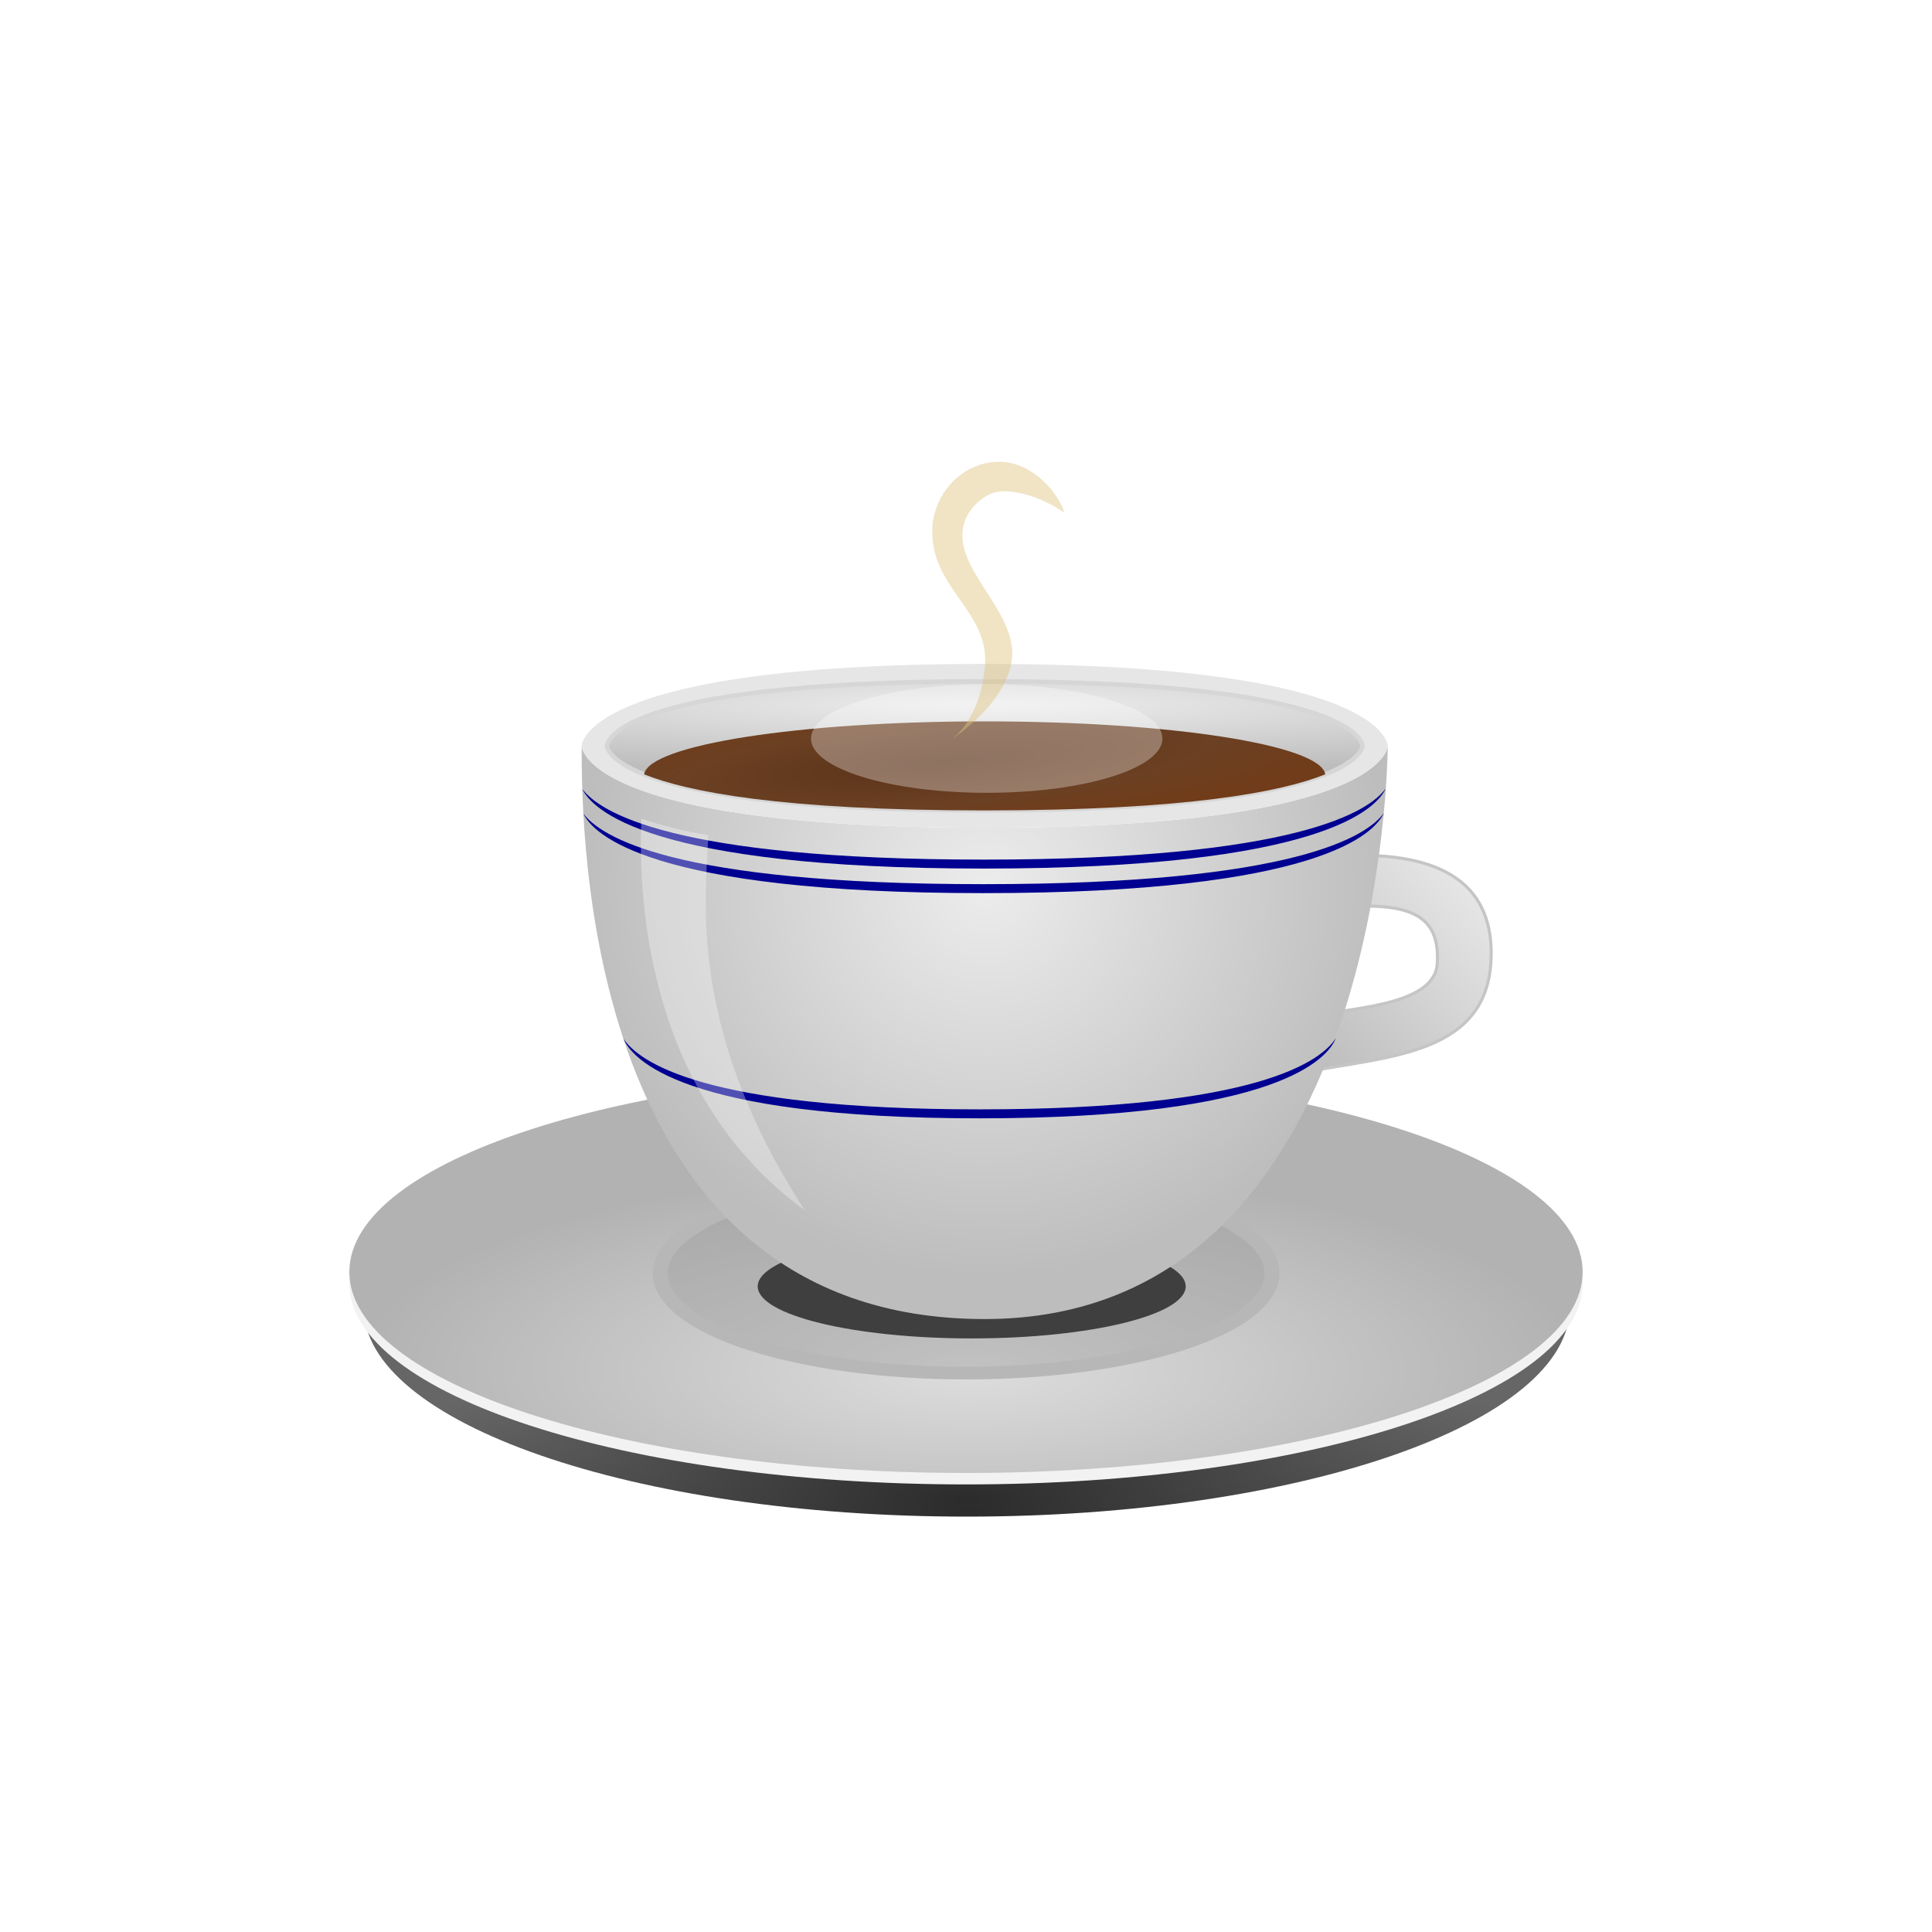 <svg:svg xmlns:dc="http://purl.org/dc/elements/1.1/" xmlns:ns1="http://sodipodi.sourceforge.net/DTD/sodipodi-0.dtd" xmlns:ns2="http://www.inkscape.org/namespaces/inkscape" xmlns:ns3="http://www.w3.org/1999/xlink" xmlns:ns5="http://creativecommons.org/ns#" xmlns:rdf="http://www.w3.org/1999/02/22-rdf-syntax-ns#" xmlns:svg="http://www.w3.org/2000/svg" height="421.84" id="svg2" version="1.1" viewBox="-35.153 -35.153 421.84 421.84" width="421.84" ns1:docname="coffee cup.svg" ns2:export-filename="/home/sankalpo/Projects/2010-05-30 Inkscape Drawings/coffee cup.png" ns2:export-xdpi="128.01071" ns2:export-ydpi="128.01071" ns2:version="0.48.4 r9939">
  <svg:defs id="defs4">
    <svg:linearGradient id="linearGradient3872">
      <svg:stop id="stop3874" offset="0" style="stop-color:#bdbdbd;stop-opacity:1;" />
      <svg:stop id="stop3876" offset="1" style="stop-color:#ececec;stop-opacity:1;" />
    </svg:linearGradient>
    <svg:linearGradient id="linearGradient3858">
      <svg:stop id="stop3860" offset="0" style="stop-color:#5b3319;stop-opacity:1;" />
      <svg:stop id="stop3866" offset="0.608" style="stop-color:#6b4023;stop-opacity:1;" />
      <svg:stop id="stop3862" offset="1" style="stop-color:#713c19;stop-opacity:1;" />
    </svg:linearGradient>
    <svg:linearGradient id="linearGradient3845">
      <svg:stop id="stop3847" offset="0" style="stop-color:#ececec;stop-opacity:1;" />
      <svg:stop id="stop3849" offset="1" style="stop-color:#bdbdbd;stop-opacity:1;" />
    </svg:linearGradient>
    <svg:linearGradient id="linearGradient3835">
      <svg:stop id="stop3837" offset="0" style="stop-color:#ececec;stop-opacity:1;" />
      <svg:stop id="stop3839" offset="1" style="stop-color:#bdbdbd;stop-opacity:1;" />
    </svg:linearGradient>
    <svg:linearGradient id="linearGradient3768">
      <svg:stop id="stop3770" offset="0" style="stop-color:#2b2b2b;stop-opacity:1;" />
      <svg:stop id="stop3772" offset="1" style="stop-color:#666666;stop-opacity:1;" />
    </svg:linearGradient>
    <svg:linearGradient id="linearGradient3774">
      <svg:stop id="stop3776" offset="0" style="stop-color:#dddddd;stop-opacity:1;" />
      <svg:stop id="stop3778" offset="1" style="stop-color:#b2b2b2;stop-opacity:1;" />
    </svg:linearGradient>
    <svg:radialGradient cx="318.929" cy="532.333" fx="318.929" fy="532.333" gradientTransform="matrix(1,0,0,0.387,0,285.492)" gradientUnits="userSpaceOnUse" id="radialGradient3780" r="134.643" ns2:collect="always" ns3:href="#linearGradient3774" />
    <svg:radialGradient cx="318.544" cy="596.918" fx="318.544" fy="596.918" gradientTransform="matrix(1,0,0,0.387,0,285.492)" gradientUnits="userSpaceOnUse" id="radialGradient2998" r="134.643" ns2:collect="always" ns3:href="#linearGradient3768" />
    <svg:filter color-interpolation-filters="sRGB" height="1.441" id="filter3796" width="1.171" x="-0.085" y="-0.22" ns2:collect="always">
      <svg:feGaussianBlur id="feGaussianBlur3798" stdDeviation="9.577" ns2:collect="always" />
    </svg:filter>
    <svg:radialGradient cx="318.544" cy="596.918" fx="318.544" fy="596.918" gradientTransform="matrix(1,0,0,0.387,0,285.492)" gradientUnits="userSpaceOnUse" id="radialGradient3800" r="134.643" ns2:collect="always" ns3:href="#linearGradient3768" />
    <svg:radialGradient cx="210.126" cy="171.965" fx="210.126" fy="171.965" gradientTransform="matrix(1,0,0,0.941,0,17.774)" gradientUnits="userSpaceOnUse" id="radialGradient3841" r="50.5" ns2:collect="always" ns3:href="#linearGradient3835" />
    <svg:radialGradient cx="210" cy="133.159" fx="210" fy="133.159" gradientTransform="matrix(2.251,0,0,0.173,-262.675,134.282)" gradientUnits="userSpaceOnUse" id="radialGradient3851" r="47.143" ns2:collect="always" ns3:href="#linearGradient3845" />
    <svg:radialGradient cx="205.1" cy="162.011" fx="205.1" fy="162.011" gradientTransform="matrix(1.281,-0.108,0.017,0.197,-60.375,154.565)" gradientUnits="userSpaceOnUse" id="radialGradient3864" r="42.25" ns2:collect="always" ns3:href="#linearGradient3858" />
    <svg:linearGradient gradientTransform="matrix(0.893,0,0,1.001,26.765,-0.157)" gradientUnits="userSpaceOnUse" id="linearGradient3878" x1="251.907" x2="275.473" y1="201.837" y2="175.952" ns2:collect="always" ns3:href="#linearGradient3872" />
    <svg:filter color-interpolation-filters="sRGB" height="1.798" id="filter3917" width="1.343" x="-0.172" y="-0.399" ns2:collect="always">
      <svg:feGaussianBlur id="feGaussianBlur3919" stdDeviation="2.203" ns2:collect="always" />
    </svg:filter>
    <svg:filter color-interpolation-filters="sRGB" height="1.177" id="filter3931" width="1.371" x="-0.185" y="-0.089" ns2:collect="always">
      <svg:feGaussianBlur id="feGaussianBlur3933" stdDeviation="1.265" ns2:collect="always" />
    </svg:filter>
    <svg:linearGradient gradientTransform="matrix(0.893,0,0,1.001,26.765,-0.157)" gradientUnits="userSpaceOnUse" id="linearGradient3948" x1="251.907" x2="275.473" y1="201.837" y2="175.952" ns2:collect="always" ns3:href="#linearGradient3872" />
    <svg:radialGradient cx="210.126" cy="171.965" fx="210.126" fy="171.965" gradientTransform="matrix(1,0,0,0.941,0,17.774)" gradientUnits="userSpaceOnUse" id="radialGradient3950" r="50.5" ns2:collect="always" ns3:href="#linearGradient3835" />
    <svg:radialGradient cx="210" cy="133.159" fx="210" fy="133.159" gradientTransform="matrix(2.251,0,0,0.173,-262.675,134.282)" gradientUnits="userSpaceOnUse" id="radialGradient3952" r="47.143" ns2:collect="always" ns3:href="#linearGradient3845" />
    <svg:radialGradient cx="205.1" cy="162.011" fx="205.1" fy="162.011" gradientTransform="matrix(1.281,-0.108,0.017,0.197,-60.375,154.565)" gradientUnits="userSpaceOnUse" id="radialGradient3954" r="42.25" ns2:collect="always" ns3:href="#linearGradient3858" />
    <svg:filter color-interpolation-filters="sRGB" height="2.227" id="filter3962" width="1.298" x="-0.149" y="-0.613" ns2:collect="always">
      <svg:feGaussianBlur id="feGaussianBlur3964" stdDeviation="5.808" ns2:collect="always" />
    </svg:filter>
  </svg:defs>
  <ns1:namedview bordercolor="#666666" borderopacity="1.0" fit-margin-bottom="0" fit-margin-left="0" fit-margin-right="0" fit-margin-top="0" id="base" pagecolor="#ffffff" showgrid="false" ns2:current-layer="layer1" ns2:cx="295.61201" ns2:cy="188.72964" ns2:document-units="px" ns2:pageopacity="0.0" ns2:pageshadow="2" ns2:snap-global="false" ns2:window-height="1337" ns2:window-maximized="1" ns2:window-width="2560" ns2:window-x="0" ns2:window-y="0" ns2:zoom="1.979899">
    <ns2:grid empspacing="5" enabled="true" id="grid3809" originx="-142.448px" originy="-485.883px" snapvisiblegridlinesonly="true" type="xygrid" visible="true" />
  </ns1:namedview>
  <svg:g id="layer1" transform="translate(-142.448,-214.946)" ns2:groupmode="layer" ns2:label="Layer 1">
    <svg:rect height="351.533" id="rect3966" style="color:#000000;fill:#ffffff;fill-opacity:1;fill-rule:nonzero;stroke:none;stroke-width:0.4;marker:none;visibility:visible;display:inline;overflow:visible;enable-background:accumulate" width="351.533" x="142.448" y="214.946" />
    <svg:g id="g3802">
      <svg:path d="m 452.857,465.934 c 0,28.798 -60.282,52.143 -134.643,52.143 -74.361,0 -134.643,-23.345 -134.643,-52.143 0,-28.798 60.282,-52.143 134.643,-52.143 74.361,0 134.643,23.345 134.643,52.143 z" id="path3778" style="color:#000000;fill:url(#radialGradient3800);fill-opacity:1;fill-rule:nonzero;stroke:none;stroke-width:1;marker:none;visibility:visible;display:inline;overflow:visible;filter:url(#filter3796);enable-background:accumulate" transform="matrix(0.978,0,0,0.877,7.157,56.584)" ns1:cx="318.21429" ns1:cy="465.93362" ns1:rx="134.64285" ns1:ry="52.142857" ns1:type="arc" />
      <svg:path d="m 452.857,465.934 c 0,28.798 -60.282,52.143 -134.643,52.143 -74.361,0 -134.643,-23.345 -134.643,-52.143 0,-28.798 60.282,-52.143 134.643,-52.143 74.361,0 134.643,23.345 134.643,52.143 z" id="path2996" style="color:#000000;fill:url(#radialGradient2998);fill-opacity:1;fill-rule:nonzero;stroke:none;stroke-width:1;marker:none;visibility:visible;display:inline;overflow:visible;enable-background:accumulate" transform="matrix(0.939,0,0,0.842,19.414,72.686)" ns1:cx="318.21429" ns1:cy="465.93362" ns1:rx="134.64285" ns1:ry="52.142857" ns1:type="arc" />
      <svg:path d="m 452.857,465.934 c 0,28.798 -60.282,52.143 -134.643,52.143 -74.361,0 -134.643,-23.345 -134.643,-52.143 0,-28.798 60.282,-52.143 134.643,-52.143 74.361,0 134.643,23.345 134.643,52.143 z" id="path3788" style="color:#000000;fill:#f2f2f2;fill-opacity:1;fill-rule:nonzero;stroke:none;stroke-width:1;marker:none;visibility:visible;display:inline;overflow:visible;enable-background:accumulate" transform="matrix(1,0,0,0.842,0,67.686)" ns1:cx="318.21429" ns1:cy="465.93362" ns1:rx="134.64285" ns1:ry="52.142857" ns1:type="arc" />
      <svg:path d="m 452.857,465.934 c 0,28.798 -60.282,52.143 -134.643,52.143 -74.361,0 -134.643,-23.345 -134.643,-52.143 0,-28.798 60.282,-52.143 134.643,-52.143 74.361,0 134.643,23.345 134.643,52.143 z" id="path2985" style="color:#000000;fill:url(#radialGradient3780);fill-opacity:1;fill-rule:nonzero;stroke:none;stroke-width:1;marker:none;visibility:visible;display:inline;overflow:visible;enable-background:accumulate" transform="matrix(1,0,0,0.842,0,65.186)" ns1:cx="318.21429" ns1:cy="465.93362" ns1:rx="134.64285" ns1:ry="52.142857" ns1:type="arc" />
      <svg:path d="m 452.857,465.934 c 0,28.798 -60.282,52.143 -134.643,52.143 -74.361,0 -134.643,-23.345 -134.643,-52.143 0,-28.798 60.282,-52.143 134.643,-52.143 74.361,0 134.643,23.345 134.643,52.143 z" id="path3774" style="color:#000000;fill:#979797;fill-opacity:0.392;fill-rule:nonzero;stroke:#b7b7b7;stroke-width:6.591;stroke-miterlimit:4;stroke-opacity:1;stroke-dasharray:none;marker:none;visibility:visible;display:inline;overflow:visible;enable-background:accumulate" transform="matrix(0.496,0,0,0.418,160.401,263.048)" ns1:cx="318.21429" ns1:cy="465.93362" ns1:rx="134.64285" ns1:ry="52.142857" ns1:type="arc" />
    </svg:g>
    <svg:path d="m 366.18,460.665 c 0,6.276 -20.917,11.364 -46.72,11.364 -25.802,0 -46.72,-5.088 -46.72,-11.364 0,-6.276 20.917,-11.364 46.72,-11.364 25.802,0 46.72,5.088 46.72,11.364 z" id="path3956" style="color:#000000;fill:#3f3f3f;fill-opacity:1;fill-rule:nonzero;stroke:none;stroke-width:0.4;marker:none;visibility:visible;display:inline;overflow:visible;filter:url(#filter3962);enable-background:accumulate" ns1:cx="319.46075" ns1:cy="460.66534" ns1:rx="46.719555" ns1:ry="11.364216" ns1:type="arc" />
    <svg:g id="g3935" transform="matrix(1.76,0,0,1.788,-47.304,52.338)">
      <svg:path d="m 251.076,176.046 c 12.324,-1.267 22.115,1.128 21.751,12.227 -0.383,11.707 -12.372,11.927 -22.955,13.904 0.028,-3.807 0.266,-2.574 0.315,-6.836 6.548,-0.992 15.638,-1.531 15.959,-6.388 0.49,-7.436 -5.714,-7.49 -15.504,-6.686 0.217,-1.511 0.434,-6.22 0.434,-6.22 z" id="path3870" style="fill:url(#linearGradient3948);fill-opacity:1;stroke:#c5c5c5;stroke-width:0.378;stroke-linecap:butt;stroke-linejoin:miter;stroke-miterlimit:4;stroke-opacity:1;stroke-dasharray:none" ns1:nodetypes="csccscc" ns2:connector-curvature="0" />
      <svg:path d="m 160,162.362 c 0,10 0,70 50,70 50,0 50,-70 50,-70 0,0 0,10 -50,10 -50,0 -50,-10 -50,-10 z" id="path3811" style="fill:url(#radialGradient3950);fill-opacity:1;stroke:none" ns2:connector-curvature="0" />
      <svg:path d="m 160,162.362 c 0,0 0,10 50,10 50,0 50,-10 50,-10 0,0 0,-10 -50,-10 -50,0 -50,10 -50,10 z" id="path3813" style="fill:#e6e6e6;fill-opacity:1;stroke:none" ns2:connector-curvature="0" />
      <svg:path d="m 163.132,162.362 c 0,0 0,7.878 46.868,7.878 46.868,0 46.868,-7.878 46.868,-7.878 0,0 0,-7.878 -46.868,-7.878 -46.868,0 -46.868,7.878 -46.868,7.878 z" id="path3843" style="fill:url(#radialGradient3952);fill-opacity:1;stroke:#d6d6d6;stroke-width:0.55;stroke-miterlimit:4;stroke-opacity:1;stroke-dasharray:none" ns2:connector-curvature="0" />
      <svg:path d="m 210,159.375 c -23.022,0 -41.721,2.88 -42.25,6.469 5.353,2.114 16.934,4.406 42.25,4.406 25.316,0 36.897,-2.292 42.25,-4.406 C 251.721,162.255 233.022,159.375 210,159.375 z" id="path3853" style="color:#000000;fill:url(#radialGradient3954);fill-opacity:1;fill-rule:nonzero;stroke:none;stroke-width:0.6;marker:none;visibility:visible;display:inline;overflow:visible;enable-background:accumulate" ns2:connector-curvature="0" />
      <svg:path d="m 259.757,167.567 c -1.98,2.703 -10.757,8.688 -49.871,8.688 -38.785,0 -47.729,-5.89 -49.808,-8.625 1.191,2.461 8.195,9.719 49.808,9.719 41.994,0 48.775,-7.387 49.871,-9.781 z" id="path3882" style="fill:#000091;fill-opacity:1;stroke:none" ns2:connector-curvature="0" />
      <svg:path d="m 259.52,170.567 c -1.973,2.703 -10.717,8.688 -49.69,8.688 -38.643,0 -47.555,-5.89 -49.627,-8.625 1.187,2.461 8.165,9.719 49.627,9.719 41.841,0 48.597,-7.387 49.69,-9.781 z" id="path3893" style="fill:#000091;fill-opacity:1;stroke:none" ns2:connector-curvature="0" />
      <svg:path d="m 253.564,198.067 c -1.756,2.703 -9.536,8.688 -44.214,8.688 -34.385,0 -42.314,-5.89 -44.158,-8.625 1.056,2.461 7.265,9.719 44.158,9.719 37.23,0 43.241,-7.387 44.214,-9.781 z" id="path3895" style="fill:#000091;fill-opacity:1;stroke:none" ns2:connector-curvature="0" />
      <svg:path d="m 167.411,171.246 c -0.453,10.285 0.917,34.002 20.263,47.814 -14.58,-22.094 -12.286,-38.092 -11.959,-45.805 -2.589,-0.357 -5.982,-1.205 -8.304,-2.009 z" id="path3897" style="fill:#ffffff;fill-opacity:0.313;stroke:none" ns1:nodetypes="cccc" ns2:connector-curvature="0" />
      <svg:path d="m 228.926,141.773 c 0,3.661 -6.897,6.629 -15.405,6.629 -8.508,0 -15.405,-2.968 -15.405,-6.629 0,-3.661 6.897,-6.629 15.405,-6.629 8.508,0 15.405,2.968 15.405,6.629 z" id="path3899" style="color:#000000;fill:#ffffff;fill-opacity:0.313;fill-rule:nonzero;stroke:none;stroke-width:0.4;marker:none;visibility:visible;display:inline;overflow:visible;filter:url(#filter3917);enable-background:accumulate" transform="matrix(1.415,0,0,1,-91.881,19.698)" ns1:cx="213.521" ns1:cy="141.7728" ns1:rx="15.404826" ns1:ry="6.6291261" ns1:type="arc" />
      <svg:path d="m 205.344,161.913 c 0,0 6.819,-4.041 7.955,-9.596 1.136,-5.556 -5.864,-10.484 -6.061,-15.405 -0.126,-3.157 2.425,-4.967 3.788,-5.43 1.891,-0.642 5.682,0.253 8.839,2.399 -0.505,-2.02 -3.921,-6.589 -8.713,-6.187 -3.274,0.275 -6.728,2.695 -7.576,7.197 -1.01,8.081 7.197,10.733 6.44,17.93 -0.758,7.197 -4.672,9.091 -4.672,9.091 z" id="path3921" style="fill:#dec27f;fill-opacity:0.447;stroke:none;filter:url(#filter3931)" ns1:nodetypes="cssscscsc" ns2:connector-curvature="0" />
    </svg:g>
  </svg:g>
</svg:svg>